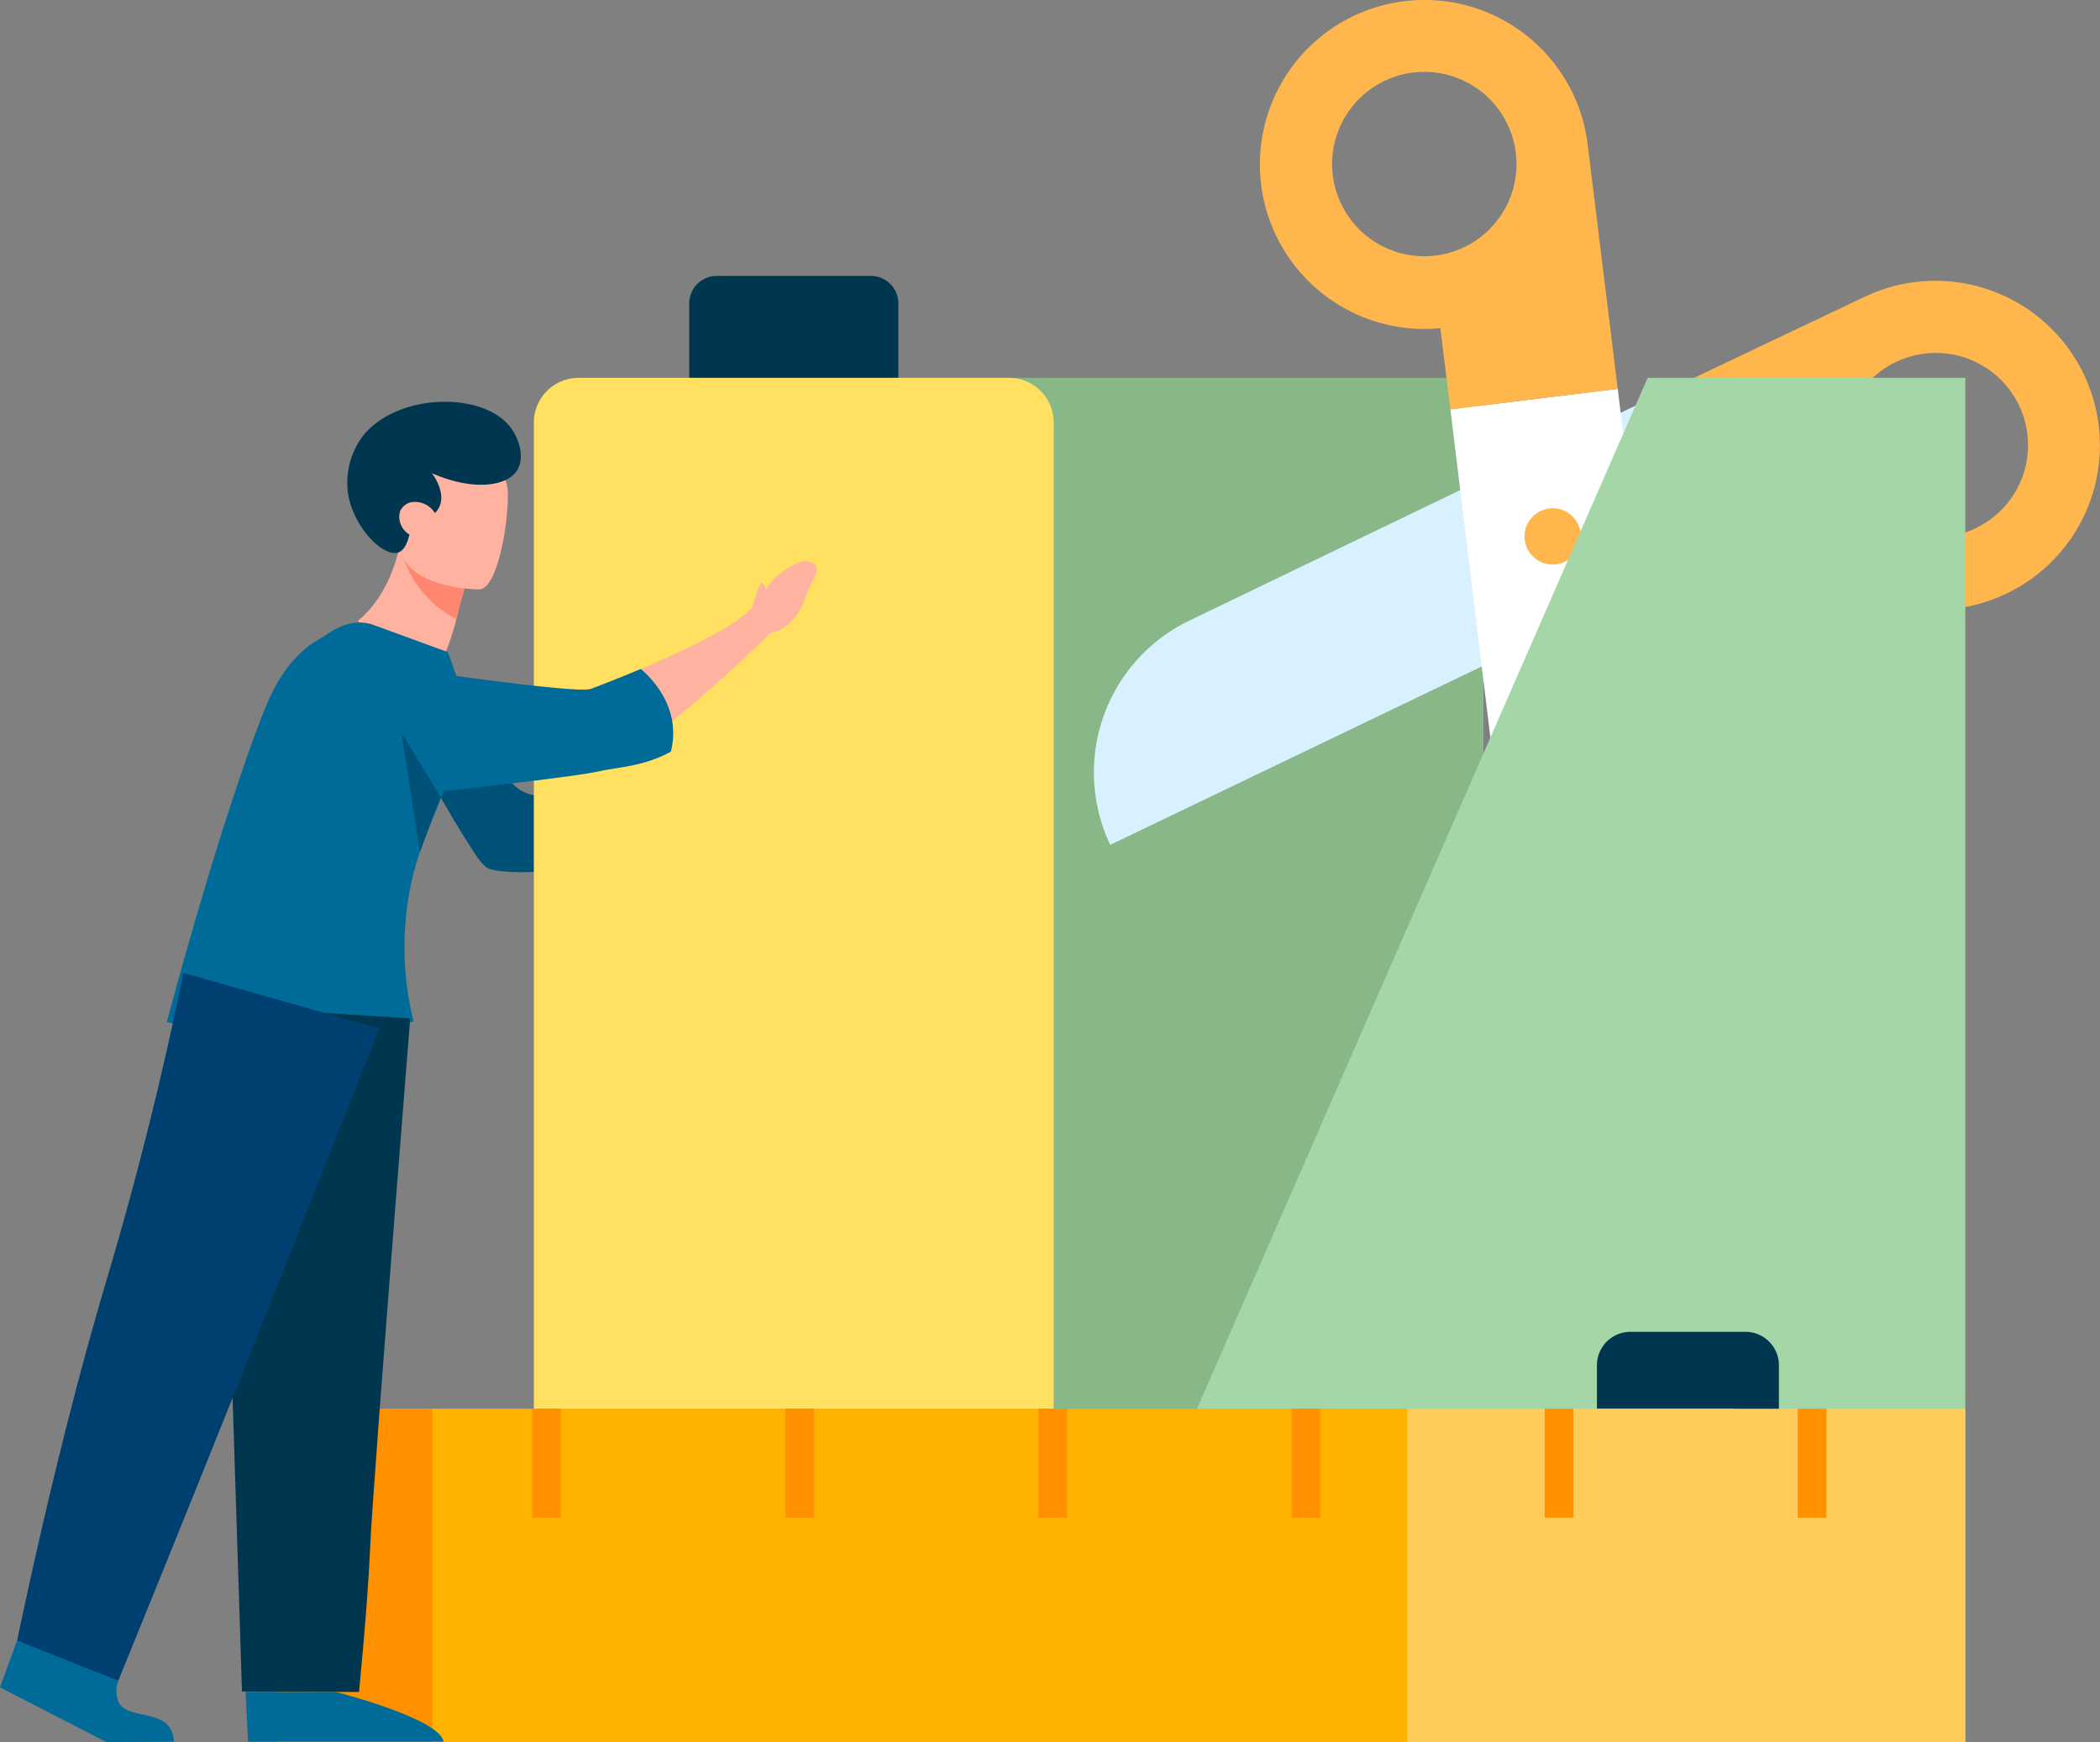 <svg xmlns="http://www.w3.org/2000/svg" xmlns:xlink="http://www.w3.org/1999/xlink" width="204.37" height="169.554" viewBox="0 0 204.37 169.554">
  <rect x="0" y="0" width="204.37" height="169.554" fill="#808080" stroke="none"/>
  <defs>
    <clipPath id="clip-path">
      <rect id="Rectángulo_413451" data-name="Rectángulo 413451" width="204.37" height="169.554" fill="none"/>
    </clipPath>
  </defs>
  <g id="Grupo_1124577" data-name="Grupo 1124577" clip-path="url(#clip-path)">
    <path id="Trazado_895446" data-name="Trazado 895446" d="M34.58,60.615a50.788,50.788,0,0,0,1.5,5.483,98.4,98.4,0,0,0,5.375,9.3,5.4,5.4,0,0,0,1.232,1.463c1.465.658,5.519.33,5.519.33a7.522,7.522,0,0,0,.666-1.16,10.378,10.378,0,0,0,.56-6.311,4.992,4.992,0,0,1-2.621-.042c-1.81-.551-3-2.192-6.145-9.271-.836-1.884-1.507-3.472-1.981-4.612L34.58,60.615" transform="translate(4.718 7.612)" fill="#005177"/>
    <rect id="Rectángulo_413441" data-name="Rectángulo 413441" width="68.187" height="132.779" transform="translate(76.183 36.775)" fill="#88b788"/>
    <path id="Trazado_895447" data-name="Trazado 895447" d="M144.935,35.537l3.28-1.56L155.229,48.8,95.267,77.592a16.4,16.4,0,0,1,7.769-21.86Z" transform="translate(12.78 4.636)" fill="#d9f0ff"/>
    <path id="Trazado_895448" data-name="Trazado 895448" d="M140.491,33.3,124.206,35.3l7.91,64.923A16.4,16.4,0,0,0,146.4,81.941Z" transform="translate(16.946 4.544)" fill="#fff"/>
    <path id="Trazado_895449" data-name="Trazado 895449" d="M108.01,17.954a16.014,16.014,0,0,0,17.444,13.987l.977,7.9,16.285-1.993L140.11,16.66l-.318-2.6a16.009,16.009,0,0,0-31.781,3.89M122.8,7.061a8.972,8.972,0,1,1-7.814,10,8.975,8.975,0,0,1,7.814-10" transform="translate(14.72 0)" fill="#ffb74d"/>
    <path id="Trazado_895450" data-name="Trazado 895450" d="M147.694,50.7l7.192-3.41a16.007,16.007,0,1,0,7.4-21.687l-2.363,1.123-19.283,9.159Zm17.658-18.762A8.973,8.973,0,1,1,161.1,43.891a8.976,8.976,0,0,1,4.248-11.955" transform="translate(19.188 3.281)" fill="#ffb74d"/>
    <path id="Trazado_895451" data-name="Trazado 895451" d="M131.976,48.667a2.738,2.738,0,1,1,3.718-1.081,2.738,2.738,0,0,1-3.718,1.081" transform="translate(17.812 5.939)" fill="#ffb74d"/>
    <path id="Trazado_895452" data-name="Trazado 895452" d="M178.978,165.139H90.025L148.065,32.36h30.913Z" transform="translate(12.282 4.415)" fill="#a5d6a7"/>
    <path id="Trazado_895453" data-name="Trazado 895453" d="M79.372,33.551H59.023V26.305A2.674,2.674,0,0,1,61.7,23.631h15a2.674,2.674,0,0,1,2.675,2.674Z" transform="translate(8.053 3.224)" fill="#003650"/>
    <path id="Trazado_895454" data-name="Trazado 895454" d="M91.958,160.137H50.067a4.35,4.35,0,0,1-4.35-4.35V36.71a4.35,4.35,0,0,1,4.35-4.35H91.958a4.35,4.35,0,0,1,4.35,4.35V155.787a4.35,4.35,0,0,1-4.35,4.35" transform="translate(6.237 4.415)" fill="#ffe060"/>
    <path id="Trazado_895455" data-name="Trazado 895455" d="M136.754,123.7h17.71v-6.382a3.254,3.254,0,0,0-3.255-3.255h-11.2a3.254,3.254,0,0,0-3.255,3.255Z" transform="translate(18.658 15.562)" fill="#003650"/>
    <rect id="Rectángulo_413442" data-name="Rectángulo 413442" width="127.631" height="32.446" transform="translate(41.208 137.108)" fill="#ffb200"/>
    <rect id="Rectángulo_413443" data-name="Rectángulo 413443" width="54.3" height="32.446" transform="translate(136.96 137.108)" fill="#ffcc5c"/>
    <rect id="Rectángulo_413444" data-name="Rectángulo 413444" width="15.083" height="32.446" transform="translate(26.983 137.108)" fill="#ff9000"/>
    <rect id="Rectángulo_413445" data-name="Rectángulo 413445" width="2.783" height="10.603" transform="translate(125.693 137.108)" fill="#ff9000"/>
    <rect id="Rectángulo_413446" data-name="Rectángulo 413446" width="2.783" height="10.603" transform="translate(101.061 137.108)" fill="#ff9000"/>
    <rect id="Rectángulo_413447" data-name="Rectángulo 413447" width="2.783" height="10.603" transform="translate(76.426 137.108)" fill="#ff9000"/>
    <rect id="Rectángulo_413448" data-name="Rectángulo 413448" width="2.783" height="10.603" transform="translate(51.792 137.108)" fill="#ff9000"/>
    <rect id="Rectángulo_413449" data-name="Rectángulo 413449" width="2.783" height="10.603" transform="translate(174.96 137.108)" fill="#ff9000"/>
    <rect id="Rectángulo_413450" data-name="Rectángulo 413450" width="2.783" height="10.603" transform="translate(150.327 137.108)" fill="#ff9000"/>
    <path id="Trazado_895456" data-name="Trazado 895456" d="M30.656,54.033s2.951,5.347,7.872,4.643a28.821,28.821,0,0,0,1.544-4.164c.051-.213.1-.418.151-.614.48-1.942.8-3.019.8-3.019l0,0c-.185-.134-6.232-4.443-6.28-4.214-1.117,5.295-4.084,7.37-4.084,7.37" transform="translate(4.182 6.365)" fill="#ffb29f"/>
    <path id="Trazado_895457" data-name="Trazado 895457" d="M34.582,47.91a10.742,10.742,0,0,0,5.106,5.822c.48-1.942.8-3.019.8-3.019l0,0c-.173-.093-6.011-3.2-5.9-2.8" transform="translate(4.718 6.532)" fill="#ff876f"/>
    <path id="Trazado_895458" data-name="Trazado 895458" d="M42,52.095s-7.936.01-7.866-4.931-.907-8.27,4.163-8.485,6.026,1.684,6.4,3.339-.635,9.947-2.7,10.077" transform="translate(4.653 5.275)" fill="#ffb29f"/>
    <path id="Trazado_895459" data-name="Trazado 895459" d="M34.689,49.084c-1.453.465-4.421-2.5-4.892-5.842A7.646,7.646,0,0,1,31.13,37.91c3.254-4.375,11.758-4.57,14.479-1.03.859,1.117,1.418,2.966.666,4.18-1.018,1.646-4.381,2.023-8.3.3.118.153,1.384,1.849.716,3.285a2.112,2.112,0,0,1-.422.6,2.274,2.274,0,0,0-2.415-1.039,1.606,1.606,0,0,0-.969.833,2,2,0,0,0,.9,2.291c-.27,1.173-.689,1.618-1.1,1.749" transform="translate(4.058 4.695)" fill="#003650"/>
    <path id="Trazado_895460" data-name="Trazado 895460" d="M14.286,92.2A45.138,45.138,0,0,0,38.3,92.144a29.893,29.893,0,0,1-.01-14.427C40,71.188,43.87,66.65,42.664,59.74a16.513,16.513,0,0,0-1.046-3.554l-7.186-2.624c-2.46-.9-4.5.928-4.965,1.173-3.576,1.871-5.081,5.536-5.909,7.67-4.245,10.929-8.922,28.47-9.272,29.793" transform="translate(1.949 7.274)" fill="#006a99"/>
    <path id="Trazado_895461" data-name="Trazado 895461" d="M49.1,68.726a21.312,21.312,0,0,0,3.35-.771,28.16,28.16,0,0,0,6.07-3.923c4.93-3.882,10.117-9.019,10.117-9.019,1.347-.139,2.706-1.525,3.318-3.3s.61-1.24,1.072-2.49a.731.731,0,0,0-.5-1.058,1.662,1.662,0,0,0-1.3.1A6.582,6.582,0,0,0,68.1,50.887a1.03,1.03,0,0,0-.3-.718c-.2-.134-.767,1.627-1.007,2.416C65.251,54.4,60,56.853,55.971,58.553c-2.426,1.026-4.413,1.777-4.882,1.951a19.462,19.462,0,0,1-4.272-.192A27.423,27.423,0,0,1,49.1,68.726" transform="translate(6.387 6.56)" fill="#ffb29f"/>
    <path id="Trazado_895462" data-name="Trazado 895462" d="M34.936,69.694c5.954-.663,17.056-1.864,19.707-2.454,1.708-.38,4.288-.457,6.889-1.893C62.767,60.484,58.6,57.3,58.6,57.3c-2.427,1.025-4.414,1.776-4.883,1.95-1.25.466-16.781-1.789-16.781-1.789s-6.178-1.151-8.235,1.763a6.42,6.42,0,0,0-.241,7.056,6.493,6.493,0,0,0,6.471,3.409" transform="translate(3.755 7.81)" fill="#006a99"/>
    <path id="Trazado_895463" data-name="Trazado 895463" d="M38.176,68.984l-3.8-6.246,1.8,11.63Z" transform="translate(4.69 8.559)" fill="#005177"/>
    <path id="Trazado_895464" data-name="Trazado 895464" d="M37.351,87.352s-.663,8.262-1.44,18.192c-1.058,13.489-2.33,30.059-2.456,33.2-.218,5.451-1.091,14.17-1.091,14.17l-11.387-.042L18.85,86.208Z" transform="translate(2.572 11.761)" fill="#003650"/>
    <path id="Trazado_895465" data-name="Trazado 895465" d="M36.7,88.726Q28.034,110.8,19.067,133.068q-3.87,9.606-7.755,19.144-2.436-.859-5.009-1.879-2.519-1-4.84-2.034c3.417-16.165,6.363-27.149,8.505-34.4.769-2.6,2.909-9.709,5.238-19.492,1.109-4.662,1.925-8.516,2.447-11.081Z" transform="translate(0.2 11.369)" fill="#004070"/>
    <path id="Trazado_895466" data-name="Trazado 895466" d="M29.811,144.9s10.132,2.587,10.484,4.845H21.267l-.232-4.845Z" transform="translate(2.87 19.769)" fill="#006a99"/>
    <path id="Trazado_895467" data-name="Trazado 895467" d="M11.512,144.414a2.81,2.81,0,0,0,.016,2.055c.786,1.644,3.98.822,5.049,2.6a2.507,2.507,0,0,1,.331,1.281l-6.552.032L0,145.057q.832-2.279,1.661-4.556,4.926,1.955,9.851,3.913" transform="translate(0 19.169)" fill="#006a99"/>
  </g>
</svg>
